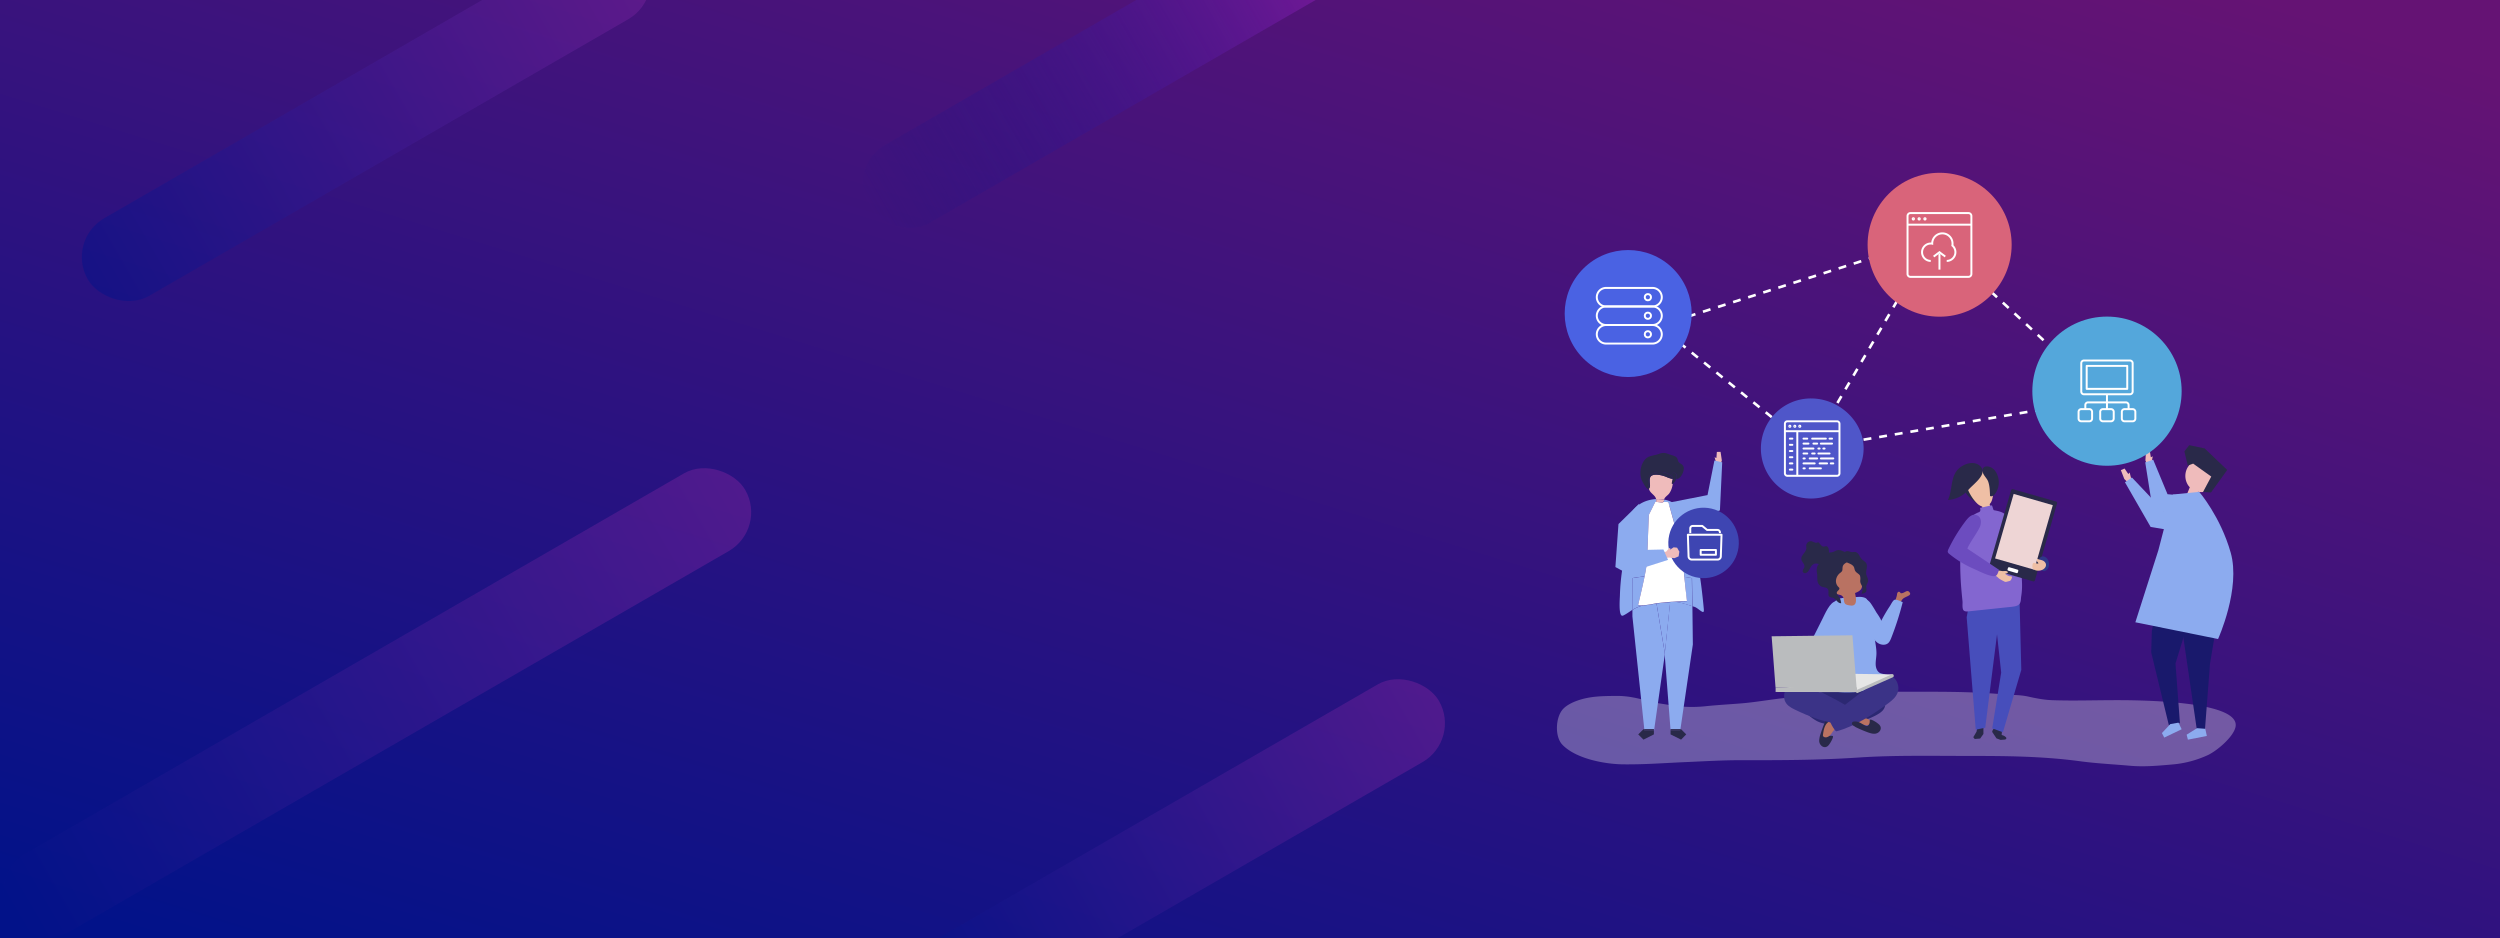 <svg xmlns="http://www.w3.org/2000/svg" xmlns:xlink="http://www.w3.org/1999/xlink" viewBox="0 0 3791 1423">
  <rect x="0" y="0" width="3791" height="1423" fill="#808080" stroke="none"/>
  <defs>
    <style>
      .cls-1 {
        fill: #fff;
      }

      .cls-2 {
        clip-path: url(#clip-path);
      }

      .cls-3 {
        fill: url(#linear-gradient);
      }

      .cls-4 {
        opacity: 0.5;
        fill: url(#linear-gradient-2);
      }

      .cls-5 {
        fill: url(#linear-gradient-5);
      }

      .cls-6 {
        opacity: 0.3;
      }

      .cls-7 {
        fill: #b97262;
      }

      .cls-8 {
        fill: #8cabef;
      }

      .cls-9 {
        fill: #2c2872;
      }

      .cls-10 {
        fill: #292949;
      }

      .cls-11 {
        fill: #3b3387;
      }

      .cls-12 {
        fill: #e6e6e6;
      }

      .cls-13 {
        fill: #babcbe;
      }

      .cls-14 {
        fill: #efbfa5;
      }

      .cls-15 {
        fill: #474ebb;
      }

      .cls-16 {
        fill: #8366d0;
      }

      .cls-17 {
        fill: #eed5d5;
      }

      .cls-18 {
        fill: #2f3789;
      }

      .cls-19 {
        fill: #6c4cbf;
      }

      .cls-20 {
        fill: #efbbbb;
      }

      .cls-21 {
        fill: #19196c;
      }

      .cls-22 {
        fill: #3e45b2;
      }

      .cls-23, .cls-28, .cls-29, .cls-30, .cls-31 {
        fill: none;
        stroke: #fff;
      }

      .cls-23 {
        stroke-width: 4px;
        stroke-dasharray: 12;
      }

      .cls-24 {
        fill: #4f56c9;
      }

      .cls-25 {
        fill: #54a7db;
      }

      .cls-26 {
        fill: #d9647a;
      }

      .cls-27 {
        fill: #4a62e3;
      }

      .cls-28, .cls-31 {
        stroke-linecap: round;
      }

      .cls-28, .cls-29, .cls-30, .cls-31 {
        stroke-miterlimit: 10;
        stroke-width: 3px;
      }

      .cls-30, .cls-31 {
        stroke-linejoin: round;
      }
    </style>
    <clipPath id="clip-path">
      <rect id="Rectangle_342" data-name="Rectangle 342" class="cls-1" width="3791" height="1423" transform="translate(-12974 -8234)"/>
    </clipPath>
    <linearGradient id="linear-gradient" x1="0.896" x2="0.072" y2="1" gradientUnits="objectBoundingBox">
      <stop offset="0" stop-color="#651374"/>
      <stop offset="1" stop-color="#021289"/>
    </linearGradient>
    <linearGradient id="linear-gradient-2" y1="0.5" x2="1" y2="0.5" gradientUnits="objectBoundingBox">
      <stop offset="0" stop-color="#76229b"/>
      <stop offset="1" stop-color="#021289"/>
    </linearGradient>
    <linearGradient id="linear-gradient-5" y1="0.5" x2="1" y2="0.5" gradientUnits="objectBoundingBox">
      <stop offset="0" stop-color="#811a9b"/>
      <stop offset="1" stop-color="#021289" stop-opacity="0"/>
    </linearGradient>
  </defs>
  <g id="Group_952" data-name="Group 952" transform="translate(12974 8381)">
    <g id="Mask_Group_22" data-name="Mask Group 22" class="cls-2" transform="translate(0 -147)">
      <g id="Group_950" data-name="Group 950">
        <rect id="Rectangle_330" data-name="Rectangle 330" class="cls-3" width="3791" height="1435" transform="translate(-12974 -8240)"/>
        <rect id="Rectangle_331" data-name="Rectangle 331" class="cls-4" width="897" height="136" rx="68" transform="translate(-10758.015 -7112.344) rotate(150)"/>
        <rect id="Rectangle_332" data-name="Rectangle 332" class="cls-4" width="975" height="136" rx="68" transform="translate(-11962.406 -8238.844) rotate(150)"/>
        <rect id="Rectangle_333" data-name="Rectangle 333" class="cls-4" width="1289" height="136" rx="68" transform="translate(-11810.015 -7432.344) rotate(150)"/>
        <rect id="Rectangle_334" data-name="Rectangle 334" class="cls-5" width="852" height="136" rx="68" transform="translate(-10884.928 -8288.344) rotate(150)"/>
      </g>
    </g>
    <g id="Group_951" data-name="Group 951" transform="translate(-10641.197 -8119)">
      <g id="Group_862" data-name="Group 862" class="cls-6" transform="translate(28.133 786.849)">
        <path id="Path_947" data-name="Path 947" class="cls-1" d="M627.585,467.6c-30.085.137-60.307.824-90.391,4.117-11.4,1.235-22.392,3.98-33.794,5.215-22.667,2.2-45.058,6.45-67.862,8.372-18.408,1.51-36.816,2.47-55.087,4.392a197.147,197.147,0,0,1-53.163-1.647c-12.638-2.2-25.277-3.568-37.64-7.137-13.875-4.117-28.986-7-43.41-6.862-20.606.137-40.662.137-60.444,7.274-6.869,2.47-15.386,6.587-20.606,11.94-12.089,12.077-13.6,42.27-1.648,54.759,20.194,21.135,63.466,29.369,91.765,29.781,31.046.412,61.268-1.921,92.452-3.294,28.986-1.235,57.7-3.019,86.682-3.019,59.208.137,118.278,0,177.349-3.98,55.5-3.706,111.135-2.47,166.771-2.47,57.01,0,113.607.412,170.205,8.1,24.727,3.294,49.729,4.529,74.594,6.725,22.254,2.059,43.547,0,65.664-1.921a159.981,159.981,0,0,0,53.85-14.41c13.325-6.45,37.091-26.213,41.212-41.447,11.539-42.819-161.825-41.721-188.339-41.584-29.81.137-59.757,1.1-89.43,0-12.5-.412-24.865-2.882-37.091-5.627-12.226-2.608-24.452-2.059-36.679-3.156-51.378-4.666-102.893-3.98-154.545-3.98C661.1,467.737,644.345,467.6,627.585,467.6Z" transform="translate(-155.309 -467.6)"/>
      </g>
      <g id="Group_863" data-name="Group 863" transform="translate(353.694 558.688)">
        <path id="Path_969" data-name="Path 969" class="cls-7" d="M531.411,361.741a5.91,5.91,0,0,1,1.1-3.294,2.1,2.1,0,0,1,3.022-.549c2.06,2.059,1.1,2.2,3.846,1.647,3.984-.686,7.281-5.352,10.578-1.784,3.16,3.568.549,4.941-2.747,6.587-2.61,1.235-5.495,2.333-7.418,4.392-1.236,1.372-5.083,7.548-5.083,9.332a2.017,2.017,0,0,1-.687.823,2.105,2.105,0,0,1-1.786-.274C525.5,374.23,530.587,368.191,531.411,361.741Z" transform="translate(-341.287 -280.839)"/>
        <path id="Path_970" data-name="Path 970" class="cls-8" d="M438.688,431.58c-6.044,10.567-13.463,21.135-15.111,33.212-.687,4.529-.275,9.607,2.885,12.763,3.16,3.294,8.105,3.843,12.5,4.117,6.869-19.488,13.6-38.839,20.468-58.327,3.434-9.607,6.731-19.214,10.166-28.82,2.61-7.274,9.341-19.076,8.792-26.625-9.067-.137-17.309,20.174-20.743,26.762C451.189,407.014,445.557,419.64,438.688,431.58Z" transform="translate(-380.717 -276.568)"/>
        <g id="Group_835" data-name="Group 835" transform="translate(18.9)">
          <path id="Path_971" data-name="Path 971" class="cls-9" d="M552.221,488.5c-1.1-10.018-6.182-17.979-15.386-22.233-7.556-3.568-15.935-4.392-24.178-5.352-18.271-2.333-35.854-4.666-54.262-3.98-14.836.549-23.9,13.175-30.772,25.664-4.4,7.823-3.159,11.528,2.335,18.116a66.1,66.1,0,0,0,18.133,15.1c13.6,7.685,34.481,5.764,49.454,4.117a113.082,113.082,0,0,0,40.525-12.352C546.04,503.32,553.458,498.242,552.221,488.5Z" transform="translate(-398.993 -243.457)"/>
          <path id="Path_972" data-name="Path 972" class="cls-10" d="M453.042,503.985c-2.473,5.764-4.533,11.665-6.457,17.567A33.885,33.885,0,0,0,444.8,531.3c.275,7.685,8.929,13.312,14.562,6.176a40.984,40.984,0,0,0,5.907-10.43c2.061-5.49-2.335-2.333-6.045-3.98-4.258-1.921-4.121-3.431-2.335-7.411,2.335-5.078,5.083-8.509,4.671-14.273-.137-1.647-.549-3.568-2.061-4.117a3.294,3.294,0,0,0-3.434.823,9.3,9.3,0,0,0-1.923,3.156C453.867,502.063,453.455,503.024,453.042,503.985Z" transform="translate(-391.579 -228.476)"/>
          <g id="Group_834" data-name="Group 834">
            <g id="Group_830" data-name="Group 830" transform="translate(0 84.419)">
              <g id="Group_829" data-name="Group 829">
                <path id="Path_973" data-name="Path 973" class="cls-8" d="M499.406,364.012c7.006-.961,14.012-2.2,19.919.412,4.946,2.2,4.808,8.372,5.907,13.175a466.132,466.132,0,0,1,8.517,47.211c.961,7.548,2.748,15.783,2.748,23.331,0,6.176-1.511,12.077-1.1,18.39.412,4.8,2.473,10.019,6.869,11.94,2.2.961,4.808,1.1,7.006,2.059s4.121,3.568,3.022,5.764a6.789,6.789,0,0,1-2.61,2.2c-5.495,3.019-10.99,6.176-16.485,9.2A93.562,93.562,0,0,1,520.286,504a66.889,66.889,0,0,1-20.056,3.431,164.539,164.539,0,0,1-52.339-5.764c-9.2-2.47-18-7-15.8-17.292,2.335-10.7,6.731-21.272,11.4-31.016,5.77-11.8,7.418-25.938,11.539-38.427,3.846-11.528,7.556-23.056,11.814-34.585,2.061-5.627,5.77-10.842,11.127-13.724C484.707,363.189,492.262,364.973,499.406,364.012Z" transform="translate(-396.455 -362.863)"/>
                <g id="Group_828" data-name="Group 828" transform="translate(0 118.524)">
                  <path id="Path_974" data-name="Path 974" class="cls-7" d="M497.336,507.54c1.648.137,3.16.137,4.808.274,1.786.137,3.709.137,4.945-1.1,1.511-1.372,1.374-4.117.137-5.764a9.7,9.7,0,0,0-5.358-3.156,55.873,55.873,0,0,0-15.111-2.2,5.152,5.152,0,0,0-1.511.137c-.824.275-1.237,1.235-1.511,2.059C480.851,506.579,491.154,507.265,497.336,507.54Z" transform="translate(-377.214 -431.955)"/>
                  <g id="Group_827" data-name="Group 827">
                    <path id="Path_975" data-name="Path 975" class="cls-7" d="M449.024,520.988a3.451,3.451,0,0,0,.137,2.059,4.181,4.181,0,0,0,1.1,1.1c3.3,2.059,7.693-.137,10.166-3.156s4.258-6.725,7.418-8.921c7.281-5.078.687-14.273-7.006-12.077C451.909,502.461,449.986,513.165,449.024,520.988Z" transform="translate(-390.034 -430.444)"/>
                    <g id="Group_826" data-name="Group 826">
                      <path id="Path_976" data-name="Path 976" class="cls-11" d="M545.285,492.284c6.319-4.666,12.638-9.881,14.974-17.7s-.962-18.8-9.066-23.331c-9.891-5.49-19.644,1.235-26.788,7.685-14.562,13.038-30.359,24.566-45.745,36.506-5.22,3.98-23.353,18.8-23.353,18.8-.549,2.059,9.2,21,11.814,20.312C495.282,527.006,522.619,508.89,545.285,492.284Z" transform="translate(-387.661 -449.225)"/>
                      <path id="Path_977" data-name="Path 977" class="cls-11" d="M421.776,499.163c-6.182-3.019-12.364-6.588-14.836-13.861s.275-19.076,7.968-25.664c9.341-8.1,18.82-3.843,25.826.686,14.287,9.332,29.81,16.743,44.921,24.7,5.083,2.745,22.941,12.9,22.941,12.9.549,1.921-8.242,23.468-10.715,23.331C470.681,520.984,443.893,509.868,421.776,499.163Z" transform="translate(-406.058 -447.046)"/>
                    </g>
                  </g>
                </g>
                <path id="Path_978" data-name="Path 978" class="cls-10" d="M487.487,510.328c5.632,2.745,11.539,5.215,17.446,7.411,3.16,1.1,6.319,2.2,9.754,2.2,7.83.137,13.875-8.372,7.006-14.41a41.2,41.2,0,0,0-10.166-6.45c-5.495-2.333-2.473,2.2-4.259,5.764-2.2,4.117-3.709,3.98-7.555,1.921-5.083-2.608-8.242-5.49-14.287-5.49-1.648,0-3.572.412-4.259,1.921a3.226,3.226,0,0,0,.687,3.431,9.1,9.1,0,0,0,3.022,2.059A13.7,13.7,0,0,0,487.487,510.328Z" transform="translate(-378.08 -312.376)"/>
              </g>
            </g>
            <g id="Group_833" data-name="Group 833" transform="translate(26.08)">
              <g id="Group_832" data-name="Group 832" transform="translate(43.63 14.999)">
                <g id="Group_831" data-name="Group 831" transform="translate(0 14.498)">
                  <path id="Path_979" data-name="Path 979" class="cls-7" d="M479.466,387.973l.824.824a11.8,11.8,0,0,0,4.808,1.647c2.2.412,4.533.824,6.594.275,7.006-2.059,3.846-13.861,3.022-18.8,4.533-1.647,9.753-4.254,10.44-9.47a15.9,15.9,0,0,0-.412-5.078c-1.236-6.862-2.473-13.861-3.572-20.723a19.869,19.869,0,0,0-2.061-6.862c-2.061-3.568-6.044-5.352-9.891-6.176-9.616-2.059-19.919,0-27.337,6.725a15.405,15.405,0,0,0-4.533,6.725c-1.236,4.117-.137,8.783.962,13.038.962,3.98,2.061,7.96,3.022,11.94,1.1,4.529,2.885,9.744,6.731,11.665,2.061.961,4.533.824,6.456,2.2C478.916,378.778,476.855,384.816,479.466,387.973Z" transform="translate(-456.802 -322.844)"/>
                </g>
                <path id="Path_980" data-name="Path 980" class="cls-10" d="M487.285,334.815a7.614,7.614,0,0,1,.824,1.1c1.236,1.921,1.1,4.529,2.335,6.45,1.786,3.157,6.182,4.392,7.556,7.823,1.1,2.745-.412,5.9.137,8.921.412,3.294,3.159,5.9,3.434,9.058a20.559,20.559,0,0,1-1.923,9.47c.412-.823,4.945-1.51,6.044-2.47,1.648-1.51,1.648-2.2,1.786-4.254s-.687-3.706-.137-5.9c.55-2.608,2.335-4.8,2.61-7.411.275-3.705-2.2-6.862-2.885-10.567-.824-5.49,2.747-11.528,0-16.332-1.649-2.882-4.945-4.117-7.143-6.588-1.648-1.784-2.61-4.117-3.984-6.313-1.374-2.059-3.3-3.98-5.77-4.254-1.374-.137-2.748.274-4.121.274-2.335,0-4.533-1.1-7.006-1.51-3.434-.412-8.242,3.843-9.616,6.862-1.236,3.019.137,5.078,2.473,7C475.883,329.737,483.85,330.835,487.285,334.815Z" transform="translate(-452.258 -312.28)"/>
              </g>
              <path id="Path_981" data-name="Path 981" class="cls-10" d="M449.262,328.5c-1.648,1.784-3.709,3.294-5.083,5.215-2.747,3.843-2.335,9.058-1.511,13.587.687,4.117-.275,8.1.962,12.352a10.98,10.98,0,0,0,5.358,6.725c3.3,1.51,7.968.961,10.028,3.98,2.2,3.294-.687,8.646,2.2,11.391,1.649,1.51,4.121,1.235,6.182,2.058,2.335.961,3.846,3.019,5.495,4.8s3.984,3.568,6.319,3.019c-.687-3.705-1.1-6.587-3.3-9.607-1.236-1.784-4.671-4.8-3.022-7.411.962-2.059,3.846-3.157,3.572-5.352-.137-1.1-1.1-1.784-1.786-2.47a12.5,12.5,0,0,1-3.16-11.254,16.286,16.286,0,0,1,6.456-10.018c3.709-2.882,2.885-3.706,3.3-7.96.412-3.843,2.335-5.215,5.358-7.274,2.747-1.784,3.572-2.745,4.121-5.764.412-2.2.824-4.8-.687-6.862a11.947,11.947,0,0,0-5.083-3.431c-3.846-1.921-8.242-3.843-12.364-2.745-2.335.686-4.259,2.2-6.594,2.745-1.511.412-3.16.412-4.808.686a12.615,12.615,0,0,0-7.281,3.843c-1.923,2.059-1.511,3.706-2.2,6.313A20.373,20.373,0,0,1,449.262,328.5Z" transform="translate(-418.686 -297.696)"/>
              <path id="Path_982" data-name="Path 982" class="cls-10" d="M466.883,315.279c-.137-2.607-1.1-5.9-3.709-6.313-1.374-.137-2.885.549-4.258.549-3.022,0-4.808-3.431-6.869-5.627a3.306,3.306,0,0,0-1.1-.823c-.687-.137-1.236.274-1.923.412-2.885.961-5.632-1.51-8.654-2.059a6.992,6.992,0,0,0-7.83,6.176c-.137,1.51.275,3.019.137,4.666-.412,6.176-8.517,10.43-7.556,16.606.687,4.117,5.495,7.274,4.671,11.391-.549,2.608-3.3,4.941-2.473,7.411a3.635,3.635,0,0,0,4.258,2.059,8.116,8.116,0,0,0,4.121-3.019c1.648-2.2,2.747-4.8,4.259-7s3.846-4.254,6.594-4.529c2.61-.137,5.358,1.372,7.83.412,1.923-.823,3.16-2.882,5.083-3.843,1.786-.823,3.846-.549,5.907-.823,1.923-.275,4.121-1.784,3.846-3.706a4.872,4.872,0,0,1-.275-1.372c.137-1.372,2.335-1.647,2.473-3.019-1.374-1.372-2.61-.549-3.846-2.47C466.883,319.122,467.02,316.926,466.883,315.279Z" transform="translate(-425.042 -301.351)"/>
            </g>
          </g>
        </g>
        <g id="Group_836" data-name="Group 836" transform="translate(0 142.66)">
          <path id="Path_983" data-name="Path 983" class="cls-12" d="M396.6,475.634,475.727,447.5l99.183,1.372-55.087,26.762Z" transform="translate(-390.693 -389.585)"/>
          <path id="Path_984" data-name="Path 984" class="cls-13" d="M398.207,484.35,392.3,406.81l122.537-1.51,6.594,82.893Z" transform="translate(-392.3 -405.3)"/>
          <path id="Path_985" data-name="Path 985" class="cls-13" d="M573.224,448.445c-17.721,7.823-35.442,15.783-53.164,23.605l-.137.137v-3.843H396.7v6.862H518.687a1.778,1.778,0,0,0,2.61,1.372c17.721-7.823,35.442-15.783,53.163-23.605C576.934,452.013,575.834,447.347,573.224,448.445Z" transform="translate(-390.656 -389.295)"/>
        </g>
        <path id="Path_986" data-name="Path 986" class="cls-8" d="M521.893,398.333a229.6,229.6,0,0,1,13.188-22.507c1.511-2.2,4.533-8.783,7.143-9.607,2.885-.961,9.616,2.47,12.363,3.568A445.918,445.918,0,0,1,537,424.546c-1.1,2.608-2.2,5.215-4.259,7.136-4.258,3.98-11.265,3.157-16.073-.137-4.671-3.294-7.693-8.509-10.441-13.587-4.945-8.783-10.578-18.253-12.913-28.134-1.374-6.176-6.456-16.606-.687-21.821,5.77-5.078,10.715-.549,14.149,4.529q4.121,6.176,7.83,12.763C515.712,386.805,522.718,396.961,521.893,398.333Z" transform="translate(-355.809 -277.357)"/>
      </g>
      <g id="Group_842" data-name="Group 842" transform="translate(621.022 440.135)">
        <g id="Group_838" data-name="Group 838" transform="translate(25.37 33.052)">
          <path id="Path_987" data-name="Path 987" class="cls-10" d="M611.731,256.96a56.268,56.268,0,0,0,12.089,9.2,96.1,96.1,0,0,1-8.929-25.115,2.345,2.345,0,0,0-.962-1.784,2.039,2.039,0,0,0-1.786,0C601.153,242.138,605.412,250.784,611.731,256.96Z" transform="translate(-605.368 -239.05)"/>
        </g>
        <path id="Path_988" data-name="Path 988" class="cls-14" d="M642.856,273.742a26.405,26.405,0,0,0,1.786-2.333c6.594-11.117,6.319-52.563-23.354-47.074-26.925,4.941-9.616,36.78,1.786,48.034a19.256,19.256,0,0,0,8.105,5.215c.824.274.55,8.646,1.374,9.881a6.2,6.2,0,0,0,7.693,2.059c2.2-.961,4.4-4.117,4.945-6.45C645.329,281.29,642.307,274.428,642.856,273.742Z" transform="translate(-579.39 -211.664)"/>
        <g id="Group_841" data-name="Group 841">
          <g id="Group_839" data-name="Group 839" transform="translate(52.529 5.121)">
            <path id="Path_989" data-name="Path 989" class="cls-10" d="M636.488,263.578c2.748,1.51,5.907-.961,7.693-3.294a30.054,30.054,0,0,0-.275-35.271c-6.457-8.372-21.705-9.47-18.271,3.156,1.236,4.529,6.456,8.921,8.1,13.724C636.076,248.756,636.213,256.442,636.488,263.578Z" transform="translate(-625.138 -218.699)"/>
          </g>
          <g id="Group_840" data-name="Group 840">
            <path id="Path_990" data-name="Path 990" class="cls-10" d="M599.264,228.05c-8.242,12.489-5.907,29.369-12.364,42.956a44.622,44.622,0,0,0,31.046-15.371c7.556-8.921,28.986-23.194,18.958-34.859C626.875,208.974,606.544,217.071,599.264,228.05Z" transform="translate(-586.9 -214.967)"/>
          </g>
        </g>
      </g>
      <g id="Group_846" data-name="Group 846" transform="translate(649.458 643.021)">
        <path id="Path_991" data-name="Path 991" class="cls-10" d="M638.86,507.9l-2.2,2.745-.962,2.882,6.594,9.881,6.182,2.333,7.006-.549s3.022-1.1,1.236-3.431-6.594-3.568-6.594-3.568l.687-8.1Z" transform="translate(-597.098 -308.764)"/>
        <path id="Path_992" data-name="Path 992" class="cls-10" d="M620.67,509.727l-.824,4.941-4.945,8.372,2.2,2.745,8.242-.686,4.945-7v-14l-9.341.961Z" transform="translate(-604.872 -310.18)"/>
        <g id="Group_845" data-name="Group 845">
          <g id="Group_843" data-name="Group 843" transform="translate(0 4.392)">
            <path id="Path_993" data-name="Path 993" class="cls-15" d="M612.408,366,607.6,392.625l13.737,170.452,14.424-3.019,23.765-188.294Z" transform="translate(-607.6 -366)"/>
          </g>
          <g id="Group_844" data-name="Group 844" transform="translate(38.739)">
            <path id="Path_994" data-name="Path 994" class="cls-15" d="M677.149,363.623,679.9,473.553l-27.887,94.7L635.8,562.21l13.6-84.54L636.9,362.8Z" transform="translate(-635.8 -362.8)"/>
          </g>
        </g>
      </g>
      <g id="Group_847" data-name="Group 847" transform="translate(639.684 504.387)">
        <path id="Path_995" data-name="Path 995" class="cls-16" d="M606.825,290.9c-2.61,5.627-3.022,11.94-3.984,18.8a308.824,308.824,0,0,0-2.335,35.545c-.137,13.861.412,27.585,1.511,41.447.55,6.862,1.237,13.724,1.923,20.586.412,3.568-1.237,12.626,2.748,14.547,2.2,1.1,4.671.823,7.143.549,21.293-2.2,42.723-4.529,64.016-6.725,3.434-.412,7.006-.824,9.891-2.333,5.358-2.882,4.4-8.646,5.22-13.587a103.265,103.265,0,0,0,1.236-19.488c-.275-13.312-2.335-26.625-3.3-39.937-1.1-14.273-3.3-33.487-8.792-47.211a45.851,45.851,0,0,0-10.578-15.508c-5.907-5.49-11.265-6.862-19.232-8.372a2.549,2.549,0,0,1-.962-.275,2.87,2.87,0,0,1-.549-.823c-.549-1.51-.962-3.019-1.511-4.666a2.25,2.25,0,0,0-.962-1.51,2.659,2.659,0,0,0-1.786,0c-5.358,1.235-10.578,2.47-15.935,3.568a11.385,11.385,0,0,1,.412,3.705,3.447,3.447,0,0,1-2.2,2.882c-5.495,1.921-11.127,6.176-15.523,10.018A25.443,25.443,0,0,0,606.825,290.9Z" transform="translate(-600.485 -261.785)"/>
      </g>
      <g id="Group_850" data-name="Group 850" transform="translate(683.145 479.736)">
        <g id="Group_849" data-name="Group 849">
          <path id="Path_996" data-name="Path 996" class="cls-10" d="M698.992,383.64l-65.115-18.8a2.426,2.426,0,0,1-1.649-3.019l33.519-116.242a2.429,2.429,0,0,1,3.022-1.647l65.115,18.665a2.425,2.425,0,0,1,1.649,3.019l-33.519,116.38A2.49,2.49,0,0,1,698.992,383.64Z" transform="translate(-632.122 -243.822)"/>
        </g>
        <rect id="Rectangle_290" data-name="Rectangle 290" class="cls-17" width="61.787" height="101.824" transform="translate(37.551 7.243) rotate(16.052)"/>
        <path id="Path_997" data-name="Path 997" class="cls-1" d="M666.444,339.028l-12.638-3.706a1.682,1.682,0,0,1-1.1-1.921l.687-2.2a1.685,1.685,0,0,1,1.923-1.1l12.638,3.705a1.682,1.682,0,0,1,1.1,1.921l-.687,2.2A1.466,1.466,0,0,1,666.444,339.028Z" transform="translate(-624.438 -211.699)"/>
      </g>
      <path id="Path_998" data-name="Path 998" class="cls-18" d="M699.12,338.805c-1.648,1.372-4.121,2.059-6.045,1.1-1.511-.686-2.335-2.2-3.159-3.706a38.286,38.286,0,0,1-2.747-7.548c-1.511-6.588,3.984-13.587,10.715-9.058C703.791,323.709,704.752,334.413,699.12,338.805Z" transform="translate(71.501 263.593)"/>
      <path id="Path_999" data-name="Path 999" class="cls-14" d="M684.638,338.092c-1.648-.549-3.571-1.51-4.258-3.294a11.44,11.44,0,0,1,.412-6.45c.687-1.921,2.61-1.51,4.121-1.1a7.779,7.779,0,0,0,4.259.686c-.137-1.921-2.2-2.47-2.336-4.255a4.435,4.435,0,0,1,.412-2.333c.137-.274.275-.549.412-.549a.5.5,0,0,1,.412.137c3.434,1.784,7.006,1.235,10.166,3.98,3.3,2.882,3.434,7.137.275,10.293-3.3,3.431-8.929,4.254-13.188,3.156C685.05,338.23,684.913,338.23,684.638,338.092Z" transform="translate(68.949 264.58)"/>
      <path id="Path_1000" data-name="Path 1000" class="cls-14" d="M646.081,346.558c2.061,1.372,4.4,2.47,6.731,3.706a6.9,6.9,0,0,0,1.786.686,6.053,6.053,0,0,0,2.2-.275c1.1-.274,2.2-.549,3.159-.823a4.621,4.621,0,0,0,1.923-.686c1.511-.961,2.061-2.745,2.61-4.529a3.02,3.02,0,0,0,.137-1.1,1.668,1.668,0,0,0-1.374-1.1c-1.923-.137-2.473.137-4.4-.823a20.392,20.392,0,0,1-4.671-2.882c.549-.549,1.511-.549,2.335-.823a2.27,2.27,0,0,0,1.786-1.1c.275-.961-.687-1.784-1.648-2.059-1.923-.549-3.846-.137-5.77-.137-2.885,0-7.556-2.059-9.479.412-1.1,1.51-1.786,3.843-2.61,5.49l4.945,4.117A10.248,10.248,0,0,0,646.081,346.558Z" transform="translate(53.519 269.427)"/>
      <path id="Path_1001" data-name="Path 1001" class="cls-19" d="M607.3,290.608c1.649-2.47,3.435-4.8,5.22-7.274,3.984-5.215,9.341-12.489,16.485-10.979,8.105,1.647,9.067,9.744,7.143,16.194-2.061,7.411-17.446,27.585-19.644,35,0,0,30.085,20.037,48.08,32.114-1.236,2.47-2.061,7.411-4.808,8.921-6.182,3.431-27.063-7.686-32.832-10.156a156.912,156.912,0,0,1-37.915-22.919,5.945,5.945,0,0,1-2.2-2.745c-.412-1.372.275-2.882.824-4.255A244.592,244.592,0,0,1,607.3,290.608Z" transform="translate(34.051 246.464)"/>
      <g id="XMLID_15_" transform="translate(920.499 421.961)">
        <path id="Path_936" data-name="Path 936" class="cls-20" d="M1008,228.236l.824-13.861,5.907-.275,1.511,9.47,2.885-1.51-2.2,11.94-6.182,1.235Z" transform="translate(-1008 -214.1)"/>
      </g>
      <g id="XMLID_14_" transform="translate(920.225 435.136)">
        <path id="Path_937" data-name="Path 937" class="cls-8" d="M1085.828,279.831l-44.234-3.843-21.7-52.289-12.089,3.98,11.4,72.188,69.1,12.489Z" transform="translate(-1007.8 -223.7)"/>
      </g>
      <g id="XMLID_12_" transform="translate(929.291 628.645)">
        <path id="Path_938" data-name="Path 938" class="cls-21" d="M1078,373.072v20.037l-26.788,87.01,6.731,90.3-16.759,3.431L1014.4,463.376l.961-32.389,12.364-66.287Z" transform="translate(-1014.4 -364.7)"/>
      </g>
      <g id="XMLID_11_" transform="translate(971.602 644.016)">
        <path id="Path_939" data-name="Path 939" class="cls-21" d="M1045.2,392.643l26.925,184.039h12.226l7.693-100.323L1108.8,375.9Z" transform="translate(-1045.2 -375.9)"/>
      </g>
      <g id="XMLID_10_" transform="translate(945.501 833.819)">
        <path id="Path_940" data-name="Path 940" class="cls-8" d="M1038.976,516.4,1026.2,529.983l3.572,6.862,26.376-12.626-4.808-10.019Z" transform="translate(-1026.2 -514.2)"/>
      </g>
      <g id="XMLID_9_" transform="translate(983.004 842.191)">
        <path id="Path_941" data-name="Path 941" class="cls-8" d="M1069.3,520.3l-15.8,9.881,1.924,7.548,28.711-5.627-2.336-10.842Z" transform="translate(-1053.5 -520.3)"/>
      </g>
      <g id="XMLID_6_" transform="translate(979.57 413.041)">
        <g id="XMLID_8_" transform="translate(1.49 23.743)">
          <path id="Path_942" data-name="Path 942" class="cls-20" d="M1064.057,224.9c7.418,7.96,21.018,8.1,27.337,17.018,4.121,5.764,4.121,14,.961,20.586-1.511,3.019-3.571,5.9-6.456,7.548a16.467,16.467,0,0,1-6.182,2.059,25.27,25.27,0,0,1-8.517-.275,47.027,47.027,0,0,0-.687,7.686c-4.945-1.921-11.539-.275-16.622-2.333,1.1-2.882,3.847-9.332,4.945-12.214a18.233,18.233,0,0,1-2.884-3.568,25.8,25.8,0,0,1-.412-26.487A49.834,49.834,0,0,1,1064.057,224.9Z" transform="translate(-1052.084 -224.9)"/>
        </g>
        <g id="XMLID_7_">
          <path id="Path_943" data-name="Path 943" class="cls-10" d="M1064.325,235.6l27.475,19.625-12.5,23.331,12.089.823,24.59-34.173-34.206-32.663-23.353-4.941L1051,217.07l5.22,21.409Z" transform="translate(-1051 -207.6)"/>
        </g>
      </g>
      <path id="Path_969-2" data-name="Path 969" class="cls-8" d="M1053.773,263.18l39.975-3.98s32.146,37.329,47.668,91.951c15.661,54.622-19.095,131.2-19.095,131.2s-107.838-21.958-125.422-25.39l34.893-109.243Z" transform="translate(-91.648 224.656)"/>
      <g id="Group_865" data-name="Group 865" transform="translate(116.78 423.152)">
        <g id="XMLID_41_" transform="translate(79.539 0)">
          <g id="XMLID_43_" transform="translate(70.884)">
            <path id="Path_911" data-name="Path 911" class="cls-20" d="M120.49,223.638,118.567,210.6l-5.632.137-.687,9.2-2.747-1.1,3.022,10.979,5.907.686Z" transform="translate(-109.5 -210.6)"/>
          </g>
          <g id="XMLID_42_" transform="translate(0 13.175)">
            <path id="Path_912" data-name="Path 912" class="cls-8" d="M57.9,284.428l60.169-11.8L128.51,220.2l11.814,2.745-3.434,72.875L76.857,315.856Z" transform="translate(-57.9 -220.2)"/>
          </g>
        </g>
        <g id="XMLID_20_" transform="translate(6.368 1.689)">
          <g id="XMLID_40_" transform="translate(0 69.951)">
            <path id="Path_913" data-name="Path 913" class="cls-8" d="M42.639,379.866c2.061-10.43,3.709-20.037,3.846-25.252.412-15.645,2.473-67.522,2.473-67.522l9.753-19.9h1.374a15.16,15.16,0,0,0-.137-4.392c-17.034.961-34.481,9.881-39.289,26.487a21.862,21.862,0,0,0-.824,4.117c-.687,8.509,1.923,14.822-.549,23.331a214.876,214.876,0,0,0-5.495,22.507C11.73,350.222,9.807,361.2,8.3,372.043a322.822,322.822,0,0,0-3.16,36.094c0,1.372-.275,5.078-.412,9.469-.275,9.2-.137,21.684,3.846,22.1a3.88,3.88,0,0,0,2.061-.549c5.083-2.47,8.929-5.627,13.463-8.372l.275-48.309Z" transform="translate(-4.636 -262.8)"/>
          </g>
          <g id="XMLID_39_" transform="translate(66.44 70.774)">
            <path id="Path_914" data-name="Path 914" class="cls-8" d="M114.268,429.323c-.962-10.293-2.061-20.586-3.3-30.742-2.473-20.449-5.907-40.9-11.814-60.66-2.2-7.548-4.808-14.959-7.281-22.507-3.16-9.058-6.182-18.116-9.341-27.174-3.846-11.254-10.44-19.214-21.842-23.194a49.415,49.415,0,0,0-6.457-1.647c0,.274-.137.412-.137.686a5.349,5.349,0,0,1-1.1,3.019l7.556.137s21.155,74.11,21.98,86.873c.275,4.8,1.236,15.508,2.335,26.625l11.539,1.647.55,42.682c.687.137,1.236.412,1.923.549,3.709.961,6.594,3.568,9.616,5.764C112.895,434.4,114.818,435.5,114.268,429.323Z" transform="translate(-53 -263.4)"/>
          </g>
          <g id="XMLID_38_" transform="translate(68.363 225.852)">
            <path id="Path_915" data-name="Path 915" class="cls-8" d="M65.252,376.538c-.824,0-1.648.137-2.61.137L54.4,455.863l8.929,115.282h.137v-1.784H78.3l18.82-128.32-.687-58.19c-8.929-2.607-18.683-6.588-28.024-6.45C67.176,376.4,66.214,376.538,65.252,376.538Z" transform="translate(-54.4 -376.398)"/>
          </g>
          <g id="XMLID_37_" transform="translate(79.078 187.977)">
            <path id="Path_916" data-name="Path 916" class="cls-8" d="M81.295,348.8C83.081,366.5,85,385.58,85,385.58s-9.341.275-22.8,1.235h3.022c9.341-.137,19.095,3.843,28.024,6.45L92.7,350.584Z" transform="translate(-62.2 -348.8)"/>
          </g>
          <g id="XMLID_36_" transform="translate(77.292 418.953)">
            <path id="Path_917" data-name="Path 917" class="cls-10" d="M60.9,518.747v6.176l15.935,7.96,7.83-7.96-7.83-7.823h-1.1l-.275,1.647Z" transform="translate(-60.9 -517.1)"/>
          </g>
          <g id="XMLID_35_" transform="translate(77.292 418.953)">
            <path id="Path_918" data-name="Path 918" class="cls-10" d="M60.9,518.747H75.462l.275-1.647H60.9Z" transform="translate(-60.9 -517.1)"/>
          </g>
          <g id="XMLID_34_" transform="translate(19.458 228.189)">
            <path id="Path_919" data-name="Path 919" class="cls-8" d="M55.341,378.1c-.412,0-.687.137-1.1.137a134.36,134.36,0,0,1-19.507,3.019,58.117,58.117,0,0,0-10.99,3.98c-1.786.823-3.3,1.784-4.945,2.745V398l18,170.864h14.7v1.784h.137l16.21-114.6v-.686l-.412-4.8Z" transform="translate(-18.8 -378.1)"/>
          </g>
          <g id="XMLID_33_" transform="translate(19.321 187.017)">
            <path id="Path_920" data-name="Path 920" class="cls-8" d="M34.773,392.429c-6.457.275-7.281-.823-7.281-.823s5.77-23.194,9.891-43.505l-18.408,2.745L18.7,399.153a42.125,42.125,0,0,1,4.945-2.745A53.808,53.808,0,0,1,34.773,392.429Z" transform="translate(-18.7 -348.1)"/>
          </g>
          <g id="XMLID_32_" transform="translate(55.999 226.267)">
            <path id="Path_921" data-name="Path 921" class="cls-8" d="M45.4,378.621l12.089,72.463.412,4.8L66.143,376.7C59.824,377.112,52.681,377.8,45.4,378.621Z" transform="translate(-45.4 -376.7)"/>
          </g>
          <g id="XMLID_31_" transform="translate(28.25 418.953)">
            <path id="Path_922" data-name="Path 922" class="cls-10" d="M34.267,517.1h-1.1L25.2,524.923l7.968,7.96,15.8-7.96v-6.176H34.4Z" transform="translate(-25.2 -517.1)"/>
          </g>
          <g id="XMLID_30_" transform="translate(37.317 418.953)">
            <path id="Path_923" data-name="Path 923" class="cls-10" d="M31.8,517.1l.137,1.647H46.5V517.1Z" transform="translate(-31.8 -517.1)"/>
          </g>
          <g id="Group_800" data-name="Group 800" transform="translate(28.113 74.205)">
            <path id="Path_924" data-name="Path 924" class="cls-1" d="M95.16,379.672c-1.1-11.116-2.061-21.821-2.335-26.625-.824-12.763-21.98-86.873-21.98-86.873l-7.556-.137-.275.275c-.275.137-.549.412-.824.412a4.528,4.528,0,0,1-1.923,0l-7.418-.823H51.064L41.31,285.663s-2.061,51.877-2.473,67.522c-.137,5.215-1.786,14.822-3.846,25.252C30.87,398.611,25.1,421.942,25.1,421.942s.824,1.235,7.281.823a134.345,134.345,0,0,0,19.507-3.019c.412,0,.687-.137,1.1-.137,7.418-.823,14.424-1.51,20.743-2.059.824,0,1.648-.137,2.61-.137,13.463-.961,22.8-1.235,22.8-1.235S96.946,397.376,95.16,379.672Z" transform="translate(-25.1 -265.9)"/>
          </g>
          <g id="XMLID_29_" transform="translate(44.46 32.999)">
            <path id="Path_925" data-name="Path 925" class="cls-20" d="M60.079,273.513c.962-4.117,5.632-6.039,8.105-9.744a32.3,32.3,0,0,0,4.945-14.136v-.274c-.412.137-.687.412-1.1.549-.549-2.059.412-3.98.962-6.039a6.149,6.149,0,0,0,.137-1.51,37,37,0,0,1-9.753-3.157c-5.495-2.333-16.073-4.941-21.842-2.059-4.533,2.2-3.16,9.332-2.885,13.861a14.369,14.369,0,0,1-.137,3.431A11.555,11.555,0,0,1,37,257.319a14.286,14.286,0,0,0,2.61,4.941c3.572,4.117,7.281,6.039,8.242,10.567A59.27,59.27,0,0,1,60.079,273.513Z" transform="translate(-37 -235.875)"/>
          </g>
          <g id="XMLID_28_" transform="translate(55.312 69.983)">
            <path id="Path_926" data-name="Path 926" class="cls-20" d="M45.037,267.183h.412l10.44.137a5.752,5.752,0,0,0,1.1-3.019,5.943,5.943,0,0,1,.137-.686,51.877,51.877,0,0,0-12.226-.686A10.669,10.669,0,0,1,45.037,267.183Z" transform="translate(-44.9 -262.823)"/>
          </g>
          <g id="XMLID_27_" transform="translate(55.862 74.48)">
            <path id="Path_927" data-name="Path 927" class="cls-20" d="M52.718,266.924a4.531,4.531,0,0,0,1.923,0l.824-.412.275-.275L45.3,266.1C47.773,266.237,50.245,266.649,52.718,266.924Z" transform="translate(-45.3 -266.1)"/>
          </g>
          <g id="XMLID_26_" transform="translate(80.589 39.483)">
            <path id="Path_928" data-name="Path 928" class="cls-10" d="M63.437,240.6a19.978,19.978,0,0,1-.137,7c2.473-1.372,4.121-3.98,5.22-6.862A15.907,15.907,0,0,1,63.437,240.6Z" transform="translate(-63.3 -240.6)"/>
          </g>
          <g id="XMLID_25_" transform="translate(79.252 39.483)">
            <path id="Path_929" data-name="Path 929" class="cls-10" d="M63.8,240.6h-.275a5.142,5.142,0,0,1-.137,1.51c-.412,2.059-1.374,3.98-.962,6.039a2.763,2.763,0,0,0,1.1-.549A17.106,17.106,0,0,0,63.8,240.6Z" transform="translate(-62.327 -240.6)"/>
          </g>
          <g id="XMLID_24_" transform="translate(31.541)">
            <path id="Path_930" data-name="Path 930" class="cls-10" d="M40.24,252.549a13.516,13.516,0,0,1,.962-5.215c1.374-2.882,4.4-4.392,7.418-5.352,7.556-2.333,16.347-1.784,23.079,2.47a11.616,11.616,0,0,1,4.4,4.529,6.689,6.689,0,0,1,.412.961c-.412-2.2-1.511-4.392-1.1-5.9.549-2.333,3.709-2.745,5.358-1.51a5.718,5.718,0,0,1,2.061,4.117A10.819,10.819,0,0,1,82,251.314a.479.479,0,0,1-.137.275,10.922,10.922,0,0,0,3.022-.824c4.808-2.059,8.655-10.43,8.517-15.645a7.242,7.242,0,0,0-3.16-6.039c-1.923-1.235-3.984-2.333-5.083-4.254-.824-1.51-.962-3.431-1.923-5.078-1.511-2.745-4.945-3.568-7.968-4.529-7.418-2.333-11.4-5.078-19.232-2.059-5.632,2.2-12.776,2.47-18,5.627a18.433,18.433,0,0,0-5.495,5.764c-5.22,8.234-6.457,19.763-3.022,28.272a48.766,48.766,0,0,0,2.747,5.352c2.061,3.431,4.259,7.548,7.968,9.2a2.583,2.583,0,0,1,.275-1.1C39.278,262.019,40.1,257.078,40.24,252.549Z" transform="translate(-27.595 -211.831)"/>
          </g>
          <g id="XMLID_23_" transform="translate(43.652 28.725)">
            <path id="Path_931" data-name="Path 931" class="cls-10" d="M38.731,252.165c-.275-4.529-1.648-11.528,2.885-13.861,5.632-2.882,16.347-.274,21.842,2.059a50.9,50.9,0,0,0,9.753,3.157c0-.412-.137-.961-.137-1.372a6.688,6.688,0,0,1-.412-.961,12.616,12.616,0,0,0-4.4-4.529c-6.731-4.254-15.386-4.941-23.079-2.47-3.022.961-6.044,2.47-7.418,5.352a16.689,16.689,0,0,0-.962,5.215c-.137,4.529-.962,9.47.275,13.724a19.076,19.076,0,0,0,1.511-2.882A9.621,9.621,0,0,0,38.731,252.165Z" transform="translate(-36.412 -232.761)"/>
          </g>
          <g id="XMLID_22_" transform="translate(79.124 29.882)">
            <path id="Path_932" data-name="Path 932" class="cls-10" d="M69.743,238.4a5.718,5.718,0,0,0-2.061-4.117c-1.786-1.235-4.945-.823-5.358,1.51-.412,1.647.687,3.706,1.1,5.9.137.412.275.961.412,1.372a21.456,21.456,0,0,0,5.083.274.479.479,0,0,1,.137-.274A10.433,10.433,0,0,0,69.743,238.4Z" transform="translate(-62.234 -233.604)"/>
          </g>
          <g id="XMLID_21_" transform="translate(80.314 38.111)">
            <path id="Path_933" data-name="Path 933" class="cls-10" d="M63.1,239.6a4.664,4.664,0,0,1,.137,1.372h.275C63.375,240.561,63.237,240.012,63.1,239.6Z" transform="translate(-63.1 -239.6)"/>
          </g>
        </g>
        <g id="XMLID_19_" transform="translate(69.575 74.016)">
          <ellipse id="Ellipse_43" data-name="Ellipse 43" class="cls-22" cx="53.4" cy="53.447" rx="53.4" ry="53.447" transform="matrix(0.226, -0.974, 0.974, 0.226, 0, 104.045)"/>
        </g>
        <g id="XMLID_16_" transform="translate(0 78.639)">
          <g id="XMLID_18_" transform="translate(68.412 66.15)">
            <path id="Path_934" data-name="Path 934" class="cls-20" d="M49.8,323.374l8.38-.549,4.945-5.627,1.648.412-.412,2.059,5.358-3.568,5.22.549,3.434,6.039-1.1,7.137-6.319,2.745-8.242-.961-11.539,1.235Z" transform="translate(-49.8 -316.1)"/>
          </g>
          <g id="XMLID_17_">
            <path id="Path_935" data-name="Path 935" class="cls-8" d="M72.808,337.344l-46.02,1.1L36.129,267.9,4.671,298.779,0,363.968l16.9,9.2,62.917-20.037Z" transform="translate(0 -267.9)"/>
          </g>
        </g>
      </g>
      <path id="Path_970-2" data-name="Path 970" class="cls-23" d="M-14706.671-4482.975l236.514,190.77,186.189-318.576,262.377,242.637-448.566,75.939" transform="translate(14883.196 4710.487)"/>
      <path id="Path_971-2" data-name="Path 971" class="cls-23" d="M-14656.515-4492.457l376.967-120.379" transform="translate(14883.196 4710.489)"/>
      <g id="XMLID_46_" transform="translate(337.409 342.187)">
        <path id="Path_910" data-name="Path 910" class="cls-24" d="M350.6,183.094A75.915,75.915,0,0,1,426.567,107.2c41.9,0,79.814,33.9,79.814,75.894,0,41.858-37.915,75.894-79.814,75.894A75.915,75.915,0,0,1,350.6,183.094Z" transform="translate(-350.6 -107.2)"/>
      </g>
      <g id="Group_866" data-name="Group 866" transform="translate(883.272 448.449)">
        <g id="XMLID_4_">
          <path id="Path_944" data-name="Path 944" class="cls-20" d="M986.12,249.32,980.9,235.87l5.632-2.47,5.632,8.372,2.061-2.333,3.023,11.94-5.5,3.431Z" transform="translate(-980.9 -233.4)"/>
        </g>
        <g id="XMLID_3_" transform="translate(6.182 13.587)">
          <path id="Path_945" data-name="Path 945" class="cls-8" d="M1103.678,289.138l-59.208,5.49L995.978,243.3,985.4,250.574l39.014,67.8,79.264,13.175Z" transform="translate(-985.4 -243.3)"/>
        </g>
      </g>
      <g id="XMLID_45_" transform="translate(749.036 218.084)">
        <ellipse id="Ellipse_41" data-name="Ellipse 41" class="cls-25" cx="113.206" cy="113.097" rx="113.206" ry="113.097" transform="translate(0 0)"/>
      </g>
      <g id="XMLID_47_" transform="translate(499.236 0)">
        <ellipse id="Ellipse_40" data-name="Ellipse 40" class="cls-26" cx="109.22" cy="109.115" rx="109.22" ry="109.115"/>
      </g>
      <g id="XMLID_44_" transform="translate(0 77.293)">
        <circle id="Ellipse_42" data-name="Ellipse 42" class="cls-27" cx="96.279" cy="96.279" r="96.279" transform="translate(0 136.158) rotate(-45)"/>
      </g>
      <g id="Group_867" data-name="Group 867" transform="translate(373.826 376.849)">
        <line id="Line_47" data-name="Line 47" class="cls-28" x2="5.641" transform="translate(28.207 26.302)"/>
        <line id="Line_48" data-name="Line 48" class="cls-28" x2="20.685" transform="translate(41.371 26.302)"/>
        <line id="Line_49" data-name="Line 49" class="cls-28" x2="3.761" transform="translate(67.698 26.302)"/>
        <line id="Line_50" data-name="Line 50" class="cls-28" x2="7.522" transform="translate(28.207 33.816)"/>
        <line id="Line_51" data-name="Line 51" class="cls-28" x2="5.641" transform="translate(43.252 33.816)"/>
        <line id="Line_52" data-name="Line 52" class="cls-28" x2="16.924" transform="translate(54.534 33.816)"/>
        <line id="Line_53" data-name="Line 53" class="cls-28" x2="15.044" transform="translate(28.207 41.331)"/>
        <line id="Line_54" data-name="Line 54" class="cls-28" x2="1.88" transform="translate(50.773 41.331)"/>
        <line id="Line_55" data-name="Line 55" class="cls-28" x2="1.88" transform="translate(58.295 41.331)"/>
        <line id="Line_56" data-name="Line 56" class="cls-28" x2="5.641" transform="translate(28.207 48.846)"/>
        <line id="Line_57" data-name="Line 57" class="cls-28" x2="3.761" transform="translate(41.371 48.846)"/>
        <line id="Line_58" data-name="Line 58" class="cls-28" x2="16.924" transform="translate(50.773 48.846)"/>
        <line id="Line_59" data-name="Line 59" class="cls-28" x2="1.88" transform="translate(28.207 56.361)"/>
        <line id="Line_60" data-name="Line 60" class="cls-28" x2="11.283" transform="translate(37.609 56.361)"/>
        <line id="Line_61" data-name="Line 61" class="cls-28" x2="18.805" transform="translate(54.534 56.361)"/>
        <line id="Line_62" data-name="Line 62" class="cls-28" x2="16.924" transform="translate(28.207 63.875)"/>
        <line id="Line_63" data-name="Line 63" class="cls-28" x2="11.283" transform="translate(52.654 63.875)"/>
        <line id="Line_64" data-name="Line 64" class="cls-28" x2="3.761" transform="translate(69.579 63.875)"/>
        <line id="Line_65" data-name="Line 65" class="cls-28" x2="1.88" transform="translate(28.207 71.39)"/>
        <line id="Line_66" data-name="Line 66" class="cls-28" x2="16.924" transform="translate(37.609 71.39)"/>
        <path id="Path_1016" data-name="Path 1016" class="cls-29" d="M80.981,84.662H5.761A3.77,3.77,0,0,1,2,80.9V5.757A3.77,3.77,0,0,1,5.761,2h75.22a3.77,3.77,0,0,1,3.761,3.757V80.9A3.77,3.77,0,0,1,80.981,84.662Z" transform="translate(-2 -2)"/>
        <ellipse id="Ellipse_47" data-name="Ellipse 47" class="cls-29" cx="0.94" cy="0.939" rx="0.94" ry="0.939" transform="translate(6.582 6.575)"/>
        <ellipse id="Ellipse_48" data-name="Ellipse 48" class="cls-29" cx="0.94" cy="0.939" rx="0.94" ry="0.939" transform="translate(14.104 6.575)"/>
        <ellipse id="Ellipse_49" data-name="Ellipse 49" class="cls-29" cx="0.94" cy="0.939" rx="0.94" ry="0.939" transform="translate(21.625 6.575)"/>
        <line id="Line_67" data-name="Line 67" class="cls-29" x2="82.742" transform="translate(0 15.03)"/>
        <line id="Line_68" data-name="Line 68" class="cls-29" y2="67.633" transform="translate(18.805 15.03)"/>
        <line id="Line_69" data-name="Line 69" class="cls-28" x2="3.761" transform="translate(7.521 26.302)"/>
        <line id="Line_70" data-name="Line 70" class="cls-28" x2="3.761" transform="translate(7.521 35.695)"/>
        <line id="Line_71" data-name="Line 71" class="cls-28" x2="3.761" transform="translate(7.521 45.088)"/>
        <line id="Line_72" data-name="Line 72" class="cls-28" x2="3.761" transform="translate(7.521 54.482)"/>
        <line id="Line_73" data-name="Line 73" class="cls-28" x2="3.761" transform="translate(7.521 63.875)"/>
        <line id="Line_74" data-name="Line 74" class="cls-28" x2="3.761" transform="translate(7.521 73.269)"/>
      </g>
      <g id="Group_868" data-name="Group 868" transform="translate(226.682 535.55)">
        <path id="Path_1002" data-name="Path 1002" class="cls-30" d="M48.11,51.63H8.921a4.858,4.858,0,0,1-4.858-4.7L3,14H54.031L52.968,46.931A4.858,4.858,0,0,1,48.11,51.63Z" transform="translate(-3 -0.648)"/>
        <path id="Path_1003" data-name="Path 1003" class="cls-30" d="M50.956,13.925V12.711a3.643,3.643,0,0,0-3.645-3.642h-15.8L24.225,3H9.645A3.643,3.643,0,0,0,6,6.642v7.283" transform="translate(-2.354 -3)"/>
        <rect id="Rectangle_304" data-name="Rectangle 304" class="cls-31" width="23.086" height="7.283" transform="translate(19.44 36.416)"/>
      </g>
      <g id="Group_869" data-name="Group 869" transform="translate(88.579 174.6)">
        <path id="Path_1004" data-name="Path 1004" class="cls-31" d="M87.477,58.132h-70.4A14.114,14.114,0,0,1,3,44.066H3A14.114,14.114,0,0,1,17.079,30h70.4a14.114,14.114,0,0,1,14.079,14.066h0A14.114,14.114,0,0,1,87.477,58.132Z" transform="translate(-3 26.263)"/>
        <ellipse id="Ellipse_44" data-name="Ellipse 44" class="cls-31" cx="4.693" cy="4.689" rx="4.693" ry="4.689" transform="translate(72.744 65.641)"/>
        <path id="Path_1005" data-name="Path 1005" class="cls-31" d="M87.477,46.132h-70.4A14.114,14.114,0,0,1,3,32.066H3A14.114,14.114,0,0,1,17.079,18h70.4a14.114,14.114,0,0,1,14.079,14.066h0A14.114,14.114,0,0,1,87.477,46.132Z" transform="translate(-3 10.132)"/>
        <ellipse id="Ellipse_45" data-name="Ellipse 45" class="cls-31" cx="4.693" cy="4.689" rx="4.693" ry="4.689" transform="translate(72.744 37.509)"/>
        <path id="Path_1006" data-name="Path 1006" class="cls-31" d="M87.477,34.132h-70.4A14.114,14.114,0,0,1,3,20.066H3A14.114,14.114,0,0,1,17.079,6h70.4a14.114,14.114,0,0,1,14.079,14.066h0A14.114,14.114,0,0,1,87.477,34.132Z" transform="translate(-3 -6)"/>
        <ellipse id="Ellipse_46" data-name="Ellipse 46" class="cls-31" cx="4.693" cy="4.689" rx="4.693" ry="4.689" transform="translate(72.744 9.377)"/>
      </g>
      <g id="Group_871" data-name="Group 871" transform="translate(819.135 284.672)">
        <path id="Path_1009" data-name="Path 1009" class="cls-29" d="M8,44.242V38.1A4.1,4.1,0,0,1,12.1,34h57.41a4.1,4.1,0,0,1,4.1,4.1v6.145" transform="translate(2.251 29.5)"/>
        <line id="Line_45" data-name="Line 45" class="cls-29" y2="22.532" transform="translate(43.058 51.209)"/>
        <path id="Path_1010" data-name="Path 1010" class="cls-29" d="M35.4,57.435H23.1a4.1,4.1,0,0,1-4.1-4.1V43.1A4.1,4.1,0,0,1,23.1,39H35.4a4.1,4.1,0,0,1,4.1,4.1V53.339A4.1,4.1,0,0,1,35.4,57.435Z" transform="translate(13.807 34.742)"/>
        <path id="Path_1011" data-name="Path 1011" class="cls-29" d="M51.4,57.435H39.1a4.1,4.1,0,0,1-4.1-4.1V43.1A4.1,4.1,0,0,1,39.1,39H51.4a4.1,4.1,0,0,1,4.1,4.1V53.339A4.1,4.1,0,0,1,51.4,57.435Z" transform="translate(30.611 34.742)"/>
        <path id="Path_1012" data-name="Path 1012" class="cls-29" d="M19.4,57.435H7.1a4.1,4.1,0,0,1-4.1-4.1V43.1A4.1,4.1,0,0,1,7.1,39H19.4a4.1,4.1,0,0,1,4.1,4.1V53.339A4.1,4.1,0,0,1,19.4,57.435Z" transform="translate(-3 34.742)"/>
        <rect id="Rectangle_305" data-name="Rectangle 305" class="cls-31" width="61.511" height="34.822" transform="translate(12.303 8.193)"/>
        <path id="Path_1013" data-name="Path 1013" class="cls-31" d="M78.813,54.21H9.1a4.1,4.1,0,0,1-4.1-4.1V7.1A4.1,4.1,0,0,1,9.1,3H78.813a4.1,4.1,0,0,1,4.1,4.1V50.113A4.1,4.1,0,0,1,78.813,54.21Z" transform="translate(-0.899 -3)"/>
      </g>
      <g id="Group_872" data-name="Group 872" transform="translate(559.785 61.113)">
        <path id="Path_1019" data-name="Path 1019" class="cls-29" d="M94.422,98.73H6.4a4.412,4.412,0,0,1-4.4-4.4V6.4A4.412,4.412,0,0,1,6.4,2H94.422a4.412,4.412,0,0,1,4.4,4.4V94.333A4.412,4.412,0,0,1,94.422,98.73Z" transform="translate(-2 -2)"/>
        <ellipse id="Ellipse_54" data-name="Ellipse 54" class="cls-29" cx="1.1" cy="1.099" rx="1.1" ry="1.099" transform="translate(7.702 7.694)"/>
        <ellipse id="Ellipse_55" data-name="Ellipse 55" class="cls-29" cx="1.1" cy="1.099" rx="1.1" ry="1.099" transform="translate(16.504 7.694)"/>
        <ellipse id="Ellipse_56" data-name="Ellipse 56" class="cls-29" cx="1.1" cy="1.099" rx="1.1" ry="1.099" transform="translate(25.306 7.694)"/>
        <line id="Line_76" data-name="Line 76" class="cls-29" x2="96.823" transform="translate(0 17.587)"/>
        <path id="Path_1020" data-name="Path 1020" class="cls-29" d="M49.409,57.77a13.249,13.249,0,0,0,8.582-23.3,13.507,13.507,0,0,0,.22-3.078,15.4,15.4,0,0,0-30.807,0v.22a7.493,7.493,0,0,0-2.2-.22,13.19,13.19,0,1,0,0,26.381" transform="translate(10.006 14.778)"/>
        <line id="Line_77" data-name="Line 77" class="cls-29" y1="24.182" transform="translate(48.412 61.555)"/>
        <path id="Path_1021" data-name="Path 1021" class="cls-29" d="M37.6,35.6,28.8,29,20,35.6" transform="translate(19.609 30.357)"/>
      </g>
    </g>
  </g>
</svg>
